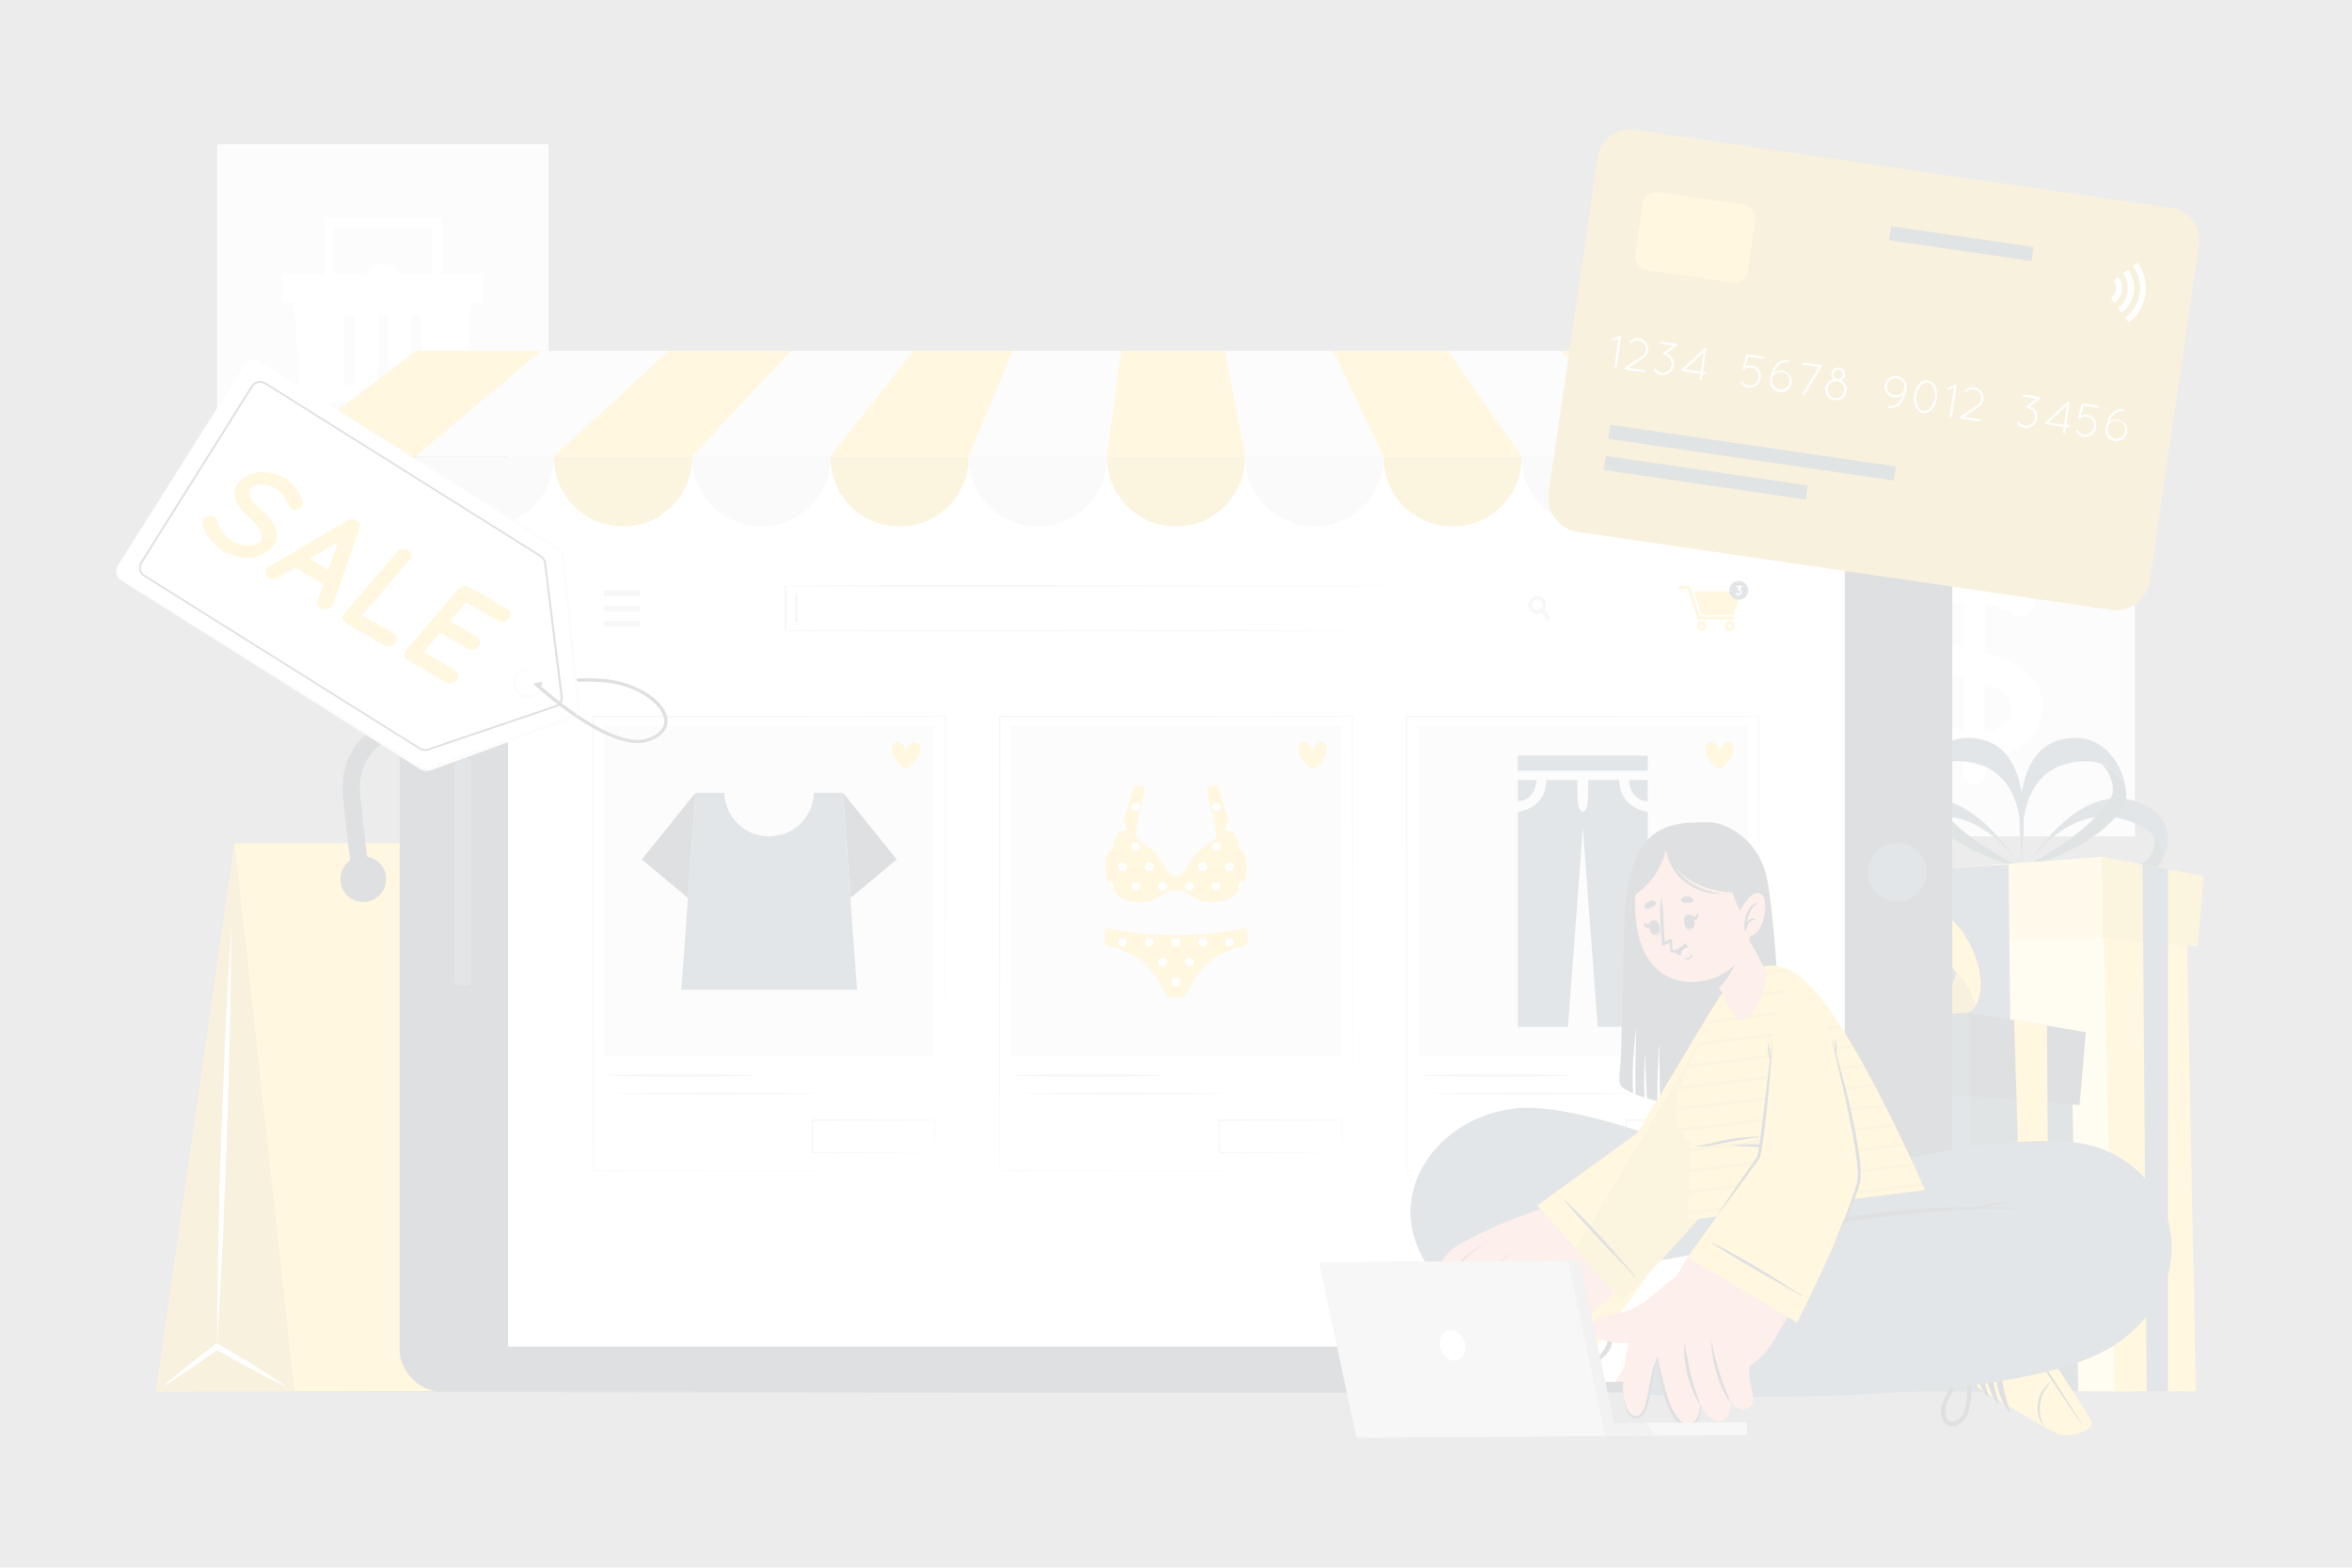 <svg xmlns="http://www.w3.org/2000/svg" viewBox="0 0 750 500" opacity="0.15"><rect x="0" y="0" width="750" height="500" fill="#808080" stroke="none"/><g  id="freepik--background-complete--inject-179"><rect x="575.1" y="161.11" width="105.66" height="105.66" style="fill:#ebebeb"></rect><path d="M629.68,178.07a3.56,3.56,0,0,1,3.59,3.59v1.84a30.36,30.36,0,0,1,13,4.59,4.46,4.46,0,0,1,2.51,4,4.6,4.6,0,0,1-4.68,4.59,4.86,4.86,0,0,1-2.51-.75,30.14,30.14,0,0,0-8.6-3.67v16c12.69,3.18,18.12,8.27,18.12,17.21,0,9.19-7.18,15.29-17.79,16.29v5a3.56,3.56,0,0,1-3.59,3.59,3.63,3.63,0,0,1-3.68-3.59v-5.18a36.08,36.08,0,0,1-17.12-6.51,4.6,4.6,0,0,1-2.26-4,4.54,4.54,0,0,1,4.6-4.6,4.62,4.62,0,0,1,2.76.92,29.58,29.58,0,0,0,12.36,5.6V216.57c-12.2-3.17-17.88-7.76-17.88-17.2,0-8.94,7.1-15.12,17.54-16v-1.75A3.63,3.63,0,0,1,629.68,178.07Zm-3.34,28.48V191.77c-5.35.5-8,3.34-8,7C618.32,202.29,619.91,204.46,626.34,206.55Zm6.6,11.61v15.2c5.34-.58,8.27-3.25,8.27-7.26C641.21,222.42,639.37,220.17,632.94,218.16Z" style="fill:#fff"></path><rect x="69.25" y="45.99" width="105.66" height="105.66" style="fill:#ebebeb"></rect><polygon points="154.02 96.5 90.13 96.5 90.13 87.44 154.02 87.44 154.02 87.44 154.02 96.5" style="fill:#fff"></polygon><path d="M93.69,94.58l.12,1.92,2,31.69h52.53l2-31.69.12-1.92Zm19.44,26.61a1.72,1.72,0,0,1-1.72,1.74h-.27a1.43,1.43,0,0,1-1.43-1.44V101.85a1.43,1.43,0,0,1,1.43-1.42h.55a1.42,1.42,0,0,1,1.44,1.42Zm10.64,0a1.72,1.72,0,0,1-1.72,1.74h-.27a1.43,1.43,0,0,1-1.43-1.44V101.85a1.43,1.43,0,0,1,1.43-1.42h.55a1.42,1.42,0,0,1,1.44,1.42Zm10.65,0a1.73,1.73,0,0,1-1.72,1.74h-.28a1.44,1.44,0,0,1-1.43-1.44V101.85a1.43,1.43,0,0,1,1.43-1.42H133a1.43,1.43,0,0,1,1.45,1.42Z" style="fill:#fff"></path><path d="M128.87,91a6.8,6.8,0,1,1-6.79-6.79A6.8,6.8,0,0,1,128.87,91Z" style="fill:#fff"></path><polygon points="140.7 90.4 137.7 90.4 137.7 72.44 106.45 72.44 106.45 90.4 103.45 90.4 103.45 69.44 140.7 69.44 140.7 90.4" style="fill:#fff"></polygon></g><g id="freepik--Floor--inject-179"><path d="M49.81,443.78c208.34-.62,442-.62,650.38,0-208.34.61-442,.61-650.38,0Z" style="fill:#263238"></path></g><g id="freepik--Bag--inject-179"><polygon points="49.81 443.77 221.48 443.77 196.44 268.91 74.84 268.91 49.81 443.77" style="fill:#FFC727"></polygon><polygon points="74.84 268.91 93.92 443.77 49.81 443.77 74.84 268.91" style="fill:#FFC727"></polygon><polygon points="74.84 268.91 93.92 443.77 49.81 443.77 74.84 268.91" style="opacity:0.2"></polygon><path d="M162.19,281l5.37-1.13c0-.15-3.14-14.84-6.47-29.67-3.59-16-19.35-23.4-32.53-21.28-9.86,1.6-20.79,9.29-19.14,25.73,1.76,17.59,3.1,25.88,3.15,26.23L118,280c0-.08-1.36-8.5-3.1-25.9-1.27-12.63,6.69-18.49,14.56-19.76,10.65-1.73,23.41,4.19,26.3,17.06C159.06,266.16,162.16,280.82,162.19,281Z" style="fill:#263238"></path><path d="M91.6,442.44c-3.54-2.52-7.19-4.82-10.84-7.12s-7.38-4.47-11.13-6.6l-.52-.3-.46.35c-2.91,2.18-5.81,4.36-8.62,6.65s-5.65,4.57-8.37,7c3.12-1.88,6.15-3.88,9.15-5.92s6-4.14,8.9-6.27l-1,.06q5.58,3.27,11.29,6.33C83.84,438.62,87.65,440.63,91.6,442.44Z" style="fill:#fff"></path><path d="M69.18,429.5c.76-11.15,1.31-22.31,1.84-33.47s.89-22.32,1.35-33.48c.31-11.16.7-22.33.93-33.5l.31-16.75c0-5.59.14-11.17.13-16.76-.4,5.58-.68,11.15-1,16.73L71.89,329c-.52,11.15-.89,22.32-1.34,33.48s-.7,22.33-.93,33.49S69.18,418.32,69.18,429.5Z" style="fill:#fff"></path><path d="M157.59,280.4a7.29,7.29,0,1,0,7.29-7.29A7.28,7.28,0,0,0,157.59,280.4Z" style="fill:#263238"></path><path d="M108.55,280.4a7.29,7.29,0,1,0,7.29-7.29A7.28,7.28,0,0,0,108.55,280.4Z" style="fill:#263238"></path></g><g id="freepik--Gifts--inject-179"><path d="M688.91,275.34c1.39-4.68-.73-11-12-14.11-17.11-4.72-29.41,13-30.88,15.22,1.58-2.57,16.49-25.92,33.77-21.24C693.48,258.9,692.71,269.45,688.91,275.34Z" style="fill:#455a64"></path><path d="M688.91,275.34a9.22,9.22,0,0,1-4.5,3.92c-6,1.86-19.66,3-37.34-2.23l-1.17-.35.14-.23.09-.13.14,0c18.58,2.7,31.53.72,36.84-1.2,2.08-.75,3.75-3.29,4-6.26a9.14,9.14,0,0,0-.11-2.08A8.89,8.89,0,0,1,688.91,275.34Z" style="fill:#37474f"></path><path d="M677.79,251c-2.3-5.42-8.53-10.5-19.53-7.18-16.72,5-13.47,29.58-13,32.62-.63-3.44-5.93-35,10.89-40.23C669.45,232.07,676.49,243,677.79,251Z" style="fill:#455a64"></path><path d="M677.79,251c.43,2.7.21,5.08-.66,6.44-3.33,5.25-13.12,14.14-30.65,19l-1.17.31s0-.1,0-.31a1.68,1.68,0,0,0,0-.18l.13,0c16.4-7.89,25-17.2,27.78-22.11,1.07-1.94.53-5.39-1.45-8.45a13.7,13.7,0,0,0-1.6-2A13.21,13.21,0,0,1,677.79,251Z" style="fill:#37474f"></path><path d="M601.56,275.34c-1.39-4.68.72-11,12-14.11,17.11-4.72,29.41,13,30.88,15.22-1.57-2.57-16.48-25.92-33.77-21.24C597,258.9,597.75,269.45,601.56,275.34Z" style="fill:#455a64"></path><path d="M601.56,275.34a9.2,9.2,0,0,0,4.49,3.92c6,1.86,19.67,3,37.34-2.23l1.18-.35-.15-.23-.08-.13-.15,0c-18.58,2.7-31.52.72-36.83-1.2-2.09-.75-3.76-3.29-4-6.26a8.59,8.59,0,0,1,.1-2.08A8.88,8.88,0,0,0,601.56,275.34Z" style="fill:#37474f"></path><path d="M611.54,251c2.3-5.42,8.53-10.5,19.53-7.18,16.72,5,13.47,29.58,13,32.62.63-3.44,5.93-35-10.89-40.23C619.88,232.07,612.84,243,611.54,251Z" style="fill:#455a64"></path><path d="M611.54,251c-.43,2.7-.21,5.08.65,6.44,3.34,5.25,13.13,14.14,30.65,19l1.18.31s0-.1.05-.31a1.68,1.68,0,0,1,0-.18l-.13,0c-16.4-7.89-25-17.2-27.78-22.11-1.08-1.94-.54-5.39,1.45-8.45a14.32,14.32,0,0,1,1.59-2A13.16,13.16,0,0,0,611.54,251Z" style="fill:#37474f"></path><polygon points="681.58 443.77 590.38 443.77 593.72 281.89 672.47 279.08 681.58 443.77" style="fill:#FFC727"></polygon><polygon points="681.58 443.77 590.38 443.77 593.72 281.89 672.47 279.08 681.58 443.77" style="fill:#fff;opacity:0.6"></polygon><polygon points="700.22 443.77 674.31 443.77 670.34 279.08 697.07 284.06 700.22 443.77" style="fill:#FFC727"></polygon><polygon points="589.14 279.32 589.14 301.86 670.34 299.07 670.34 273.28 589.14 279.32" style="fill:#FFC727"></polygon><polygon points="589.14 279.32 589.14 301.86 670.34 299.07 670.34 273.28 589.14 279.32" style="fill:#fff;opacity:0.4"></polygon><polygon points="700.88 301.86 670.34 299.07 670.34 273.28 702.62 279.32 700.88 301.86" style="fill:#FFC727"></polygon><polygon points="700.88 301.86 670.34 299.07 670.34 273.28 702.62 279.32 700.88 301.86" style="opacity:0.1"></polygon><polygon points="619.77 277.04 620.82 443.77 642.35 443.77 640.47 275.69 619.77 277.04" style="fill:#455a64"></polygon><polygon points="683.21 275.69 691.3 277.2 691.3 443.77 684.53 443.77 683.21 275.69" style="fill:#455a64"></polygon><path d="M631.53,315.41a11.7,11.7,0,0,1-1.85,5.75c-.06-.39-.14-.79-.24-1.19s-.21-.82-.35-1.25a23.7,23.7,0,0,0-4.48-7.73l-.66-.77-.18-.19h0c-.11-.12-.23-.23-.32-.35-18.14-23-35.41,14.25-35.78,15.11v0s-1-37.15,18.8-38.18C622,285.81,632.44,303.93,631.53,315.41Z" style="fill:#FFC727"></path><path d="M629.68,321.16a7.35,7.35,0,0,1-1.63,1.71c-9.45,7.24-38.49,2.26-40.3,1.94h-.08c27.3,2.62,34.79-7.31,36.1-14.77l.18.19.66.77a23.88,23.88,0,0,1,4.48,7.73c.14.43.25.84.35,1.25S629.62,320.77,629.68,321.16Z" style="fill:#FFC727"></path><path d="M629.68,321.16a7.35,7.35,0,0,1-1.63,1.71c-9.45,7.24-38.49,2.26-40.3,1.94h-.08c27.3,2.62,34.79-7.31,36.1-14.77l.18.19.66.77a23.88,23.88,0,0,1,4.48,7.73c.14.43.25.84.35,1.25S629.62,320.77,629.68,321.16Z" style="opacity:0.2"></path><path d="M543.11,319.63a11.55,11.55,0,0,0,2.39,5.54q0-.59.12-1.2a11.72,11.72,0,0,1,.23-1.27,23.35,23.35,0,0,1,3.73-8.13l.58-.83.16-.21h0c.1-.13.2-.25.29-.38,15.86-24.61,36.6,10.82,37,11.64v0s-2.55-37.07-22.36-36.21C549.79,289.26,541.11,308.29,543.11,319.63Z" style="fill:#FFC727"></path><path d="M545.5,325.17a7.33,7.33,0,0,0,1.78,1.55c10.1,6.31,38.53-1.42,40.3-1.9l.09,0c-26.93,5.21-35.33-4-37.35-11.27l-.16.21-.58.83a23.81,23.81,0,0,0-3.73,8.13c-.1.43-.17.85-.23,1.27S545.52,324.78,545.5,325.17Z" style="fill:#FFC727"></path><path d="M545.5,325.17a7.33,7.33,0,0,0,1.78,1.55c10.1,6.31,38.53-1.42,40.3-1.9l.09,0c-26.93,5.21-35.33-4-37.35-11.27l-.16.21-.58.83a23.81,23.81,0,0,0-3.73,8.13c-.1.43-.17.85-.23,1.27S545.52,324.78,545.5,325.17Z" style="opacity:0.2"></path><polygon points="629.68 443.77 537.46 443.77 540.11 334.22 630.24 332.88 629.68 443.77" style="fill:#455a64"></polygon><polygon points="662.69 443.77 629.68 443.77 627.78 332.88 660.54 335.62 662.69 443.77" style="fill:#37474f"></polygon><polygon points="536.83 329.07 536.83 352.33 627.78 349.57 627.78 322.95 536.83 329.07" style="fill:#37474f"></polygon><polygon points="663.13 352.44 627.78 349.57 627.78 322.95 665.14 329.19 663.13 352.44" style="fill:#263238"></polygon><polygon points="595.74 443.77 573.65 443.77 571.42 326.69 597.51 324.96 595.74 443.77" style="fill:#FFC727"></polygon><polygon points="645.9 443.77 653.42 443.77 652.75 327.12 642.25 325.37 645.9 443.77" style="fill:#FFC727"></polygon></g><g id="freepik--Device--inject-179"><rect x="127.44" y="112.52" width="495.11" height="331.25" rx="12.89" style="fill:#263238"></rect><rect x="162.1" y="126.5" width="426.11" height="302.91" style="fill:#fff"></rect><rect x="144.98" y="242.11" width="5.15" height="72.09" rx="1.25" style="fill:#455a64"></rect><circle cx="604.94" cy="278.15" r="9.32" transform="translate(194.75 802.62) rotate(-76.66)" style="fill:#455a64"></circle><rect x="162.1" y="126.5" width="426.11" height="302.91" style="fill:#fff"></rect><rect x="162.1" y="126.5" width="426.11" height="10.41" style="fill:#455a64"></rect><path d="M170.31,131.7a2.13,2.13,0,1,1-2.13-2.13A2.13,2.13,0,0,1,170.31,131.7Z" style="fill:#c7c7c7"></path><circle cx="176.89" cy="131.7" r="2.13" style="fill:#fff"></circle><circle cx="185.6" cy="131.7" r="2.13" style="fill:#FFC727"></circle><rect x="448.53" y="228.53" width="112.35" height="144.88" style="fill:#fff"></rect><path d="M560.88,373.41c-.09,0-112.37.09-112.46.11s-.12-144.94-.14-145v-.25h.25c.13,0,112.38.12,112.49.1s-.23,144.92-.14,145Zm0,0-.14-144.88c1,.28-112.46.2-112.21.24l.25-.24-.14,144.88c-.74-.15,112.43,0,112.24,0Z" style="fill:#c7c7c7"></path><rect x="451.94" y="231.47" width="105.54" height="105.54" style="fill:#ebebeb"></rect><polygon points="525.45 240.99 525.45 245.83 504.71 245.82 504.71 245.83 483.97 245.83 483.97 240.99 525.45 240.99" style="fill:#455a64"></polygon><path d="M519.42,248.77h6v6.82C519.52,255.27,519.42,248.77,519.42,248.77Z" style="fill:#455a64"></path><path d="M525.45,258.94V327.5h-16l-4.71-63.42L500,327.5H484V258.94c2.68-.46,9.07-2.38,9.07-10.17H503c0,5.34-.15,10,1.72,10.06h0c1.88,0,1.73-4.72,1.73-10.06h9.94C516.38,256.56,522.77,258.48,525.45,258.94Z" style="fill:#455a64"></path><path d="M484,255.59v-6.82h6S489.89,255.27,484,255.59Z" style="fill:#455a64"></path><path d="M548.3,245.27c-5.31-3.36-5.11-7.44-3.66-8.3,1.81-1.05,3.2.83,3.66,2.64.46-1.81,1.85-3.69,3.63-2.64C553.38,237.83,553.58,241.91,548.3,245.27Z" style="fill:#FFC727"></path><rect x="518.46" y="357.25" width="39.02" height="10.39" style="fill:#fff"></rect><path d="M557.48,367.64c-9.73.08-29.29.19-39,.22h-.21v-.22l0-10.39V357h.25l39.12.15v.1l-.1,10.39Zm0,0-.1-10.39.1.1-39,.15.25-.25,0,10.39-.21-.21,19.45.07,19.57.14Z" style="fill:#c7c7c7"></path><path d="M451.94,343c16.56-.67,33.26-.67,49.83,0-16.57.67-33.26.67-49.83,0Z" style="fill:#c7c7c7"></path><path d="M451.94,348.77c23.08-.32,48.47-.33,71.56,0-23.09.33-48.48.33-71.56,0Z" style="fill:#c7c7c7"></path><rect x="189.12" y="228.53" width="112.35" height="144.88" style="fill:#fff"></rect><path d="M301.47,373.41c-.09,0-112.37.09-112.46.11s-.12-144.94-.14-145v-.25h.25c.12,0,112.37.12,112.49.1s-.24,144.92-.14,145Zm0,0-.14-144.88c1,.28-112.46.2-112.21.24l.25-.24-.14,144.88c-.74-.15,112.43,0,112.24,0Z" style="fill:#c7c7c7"></path><rect x="192.52" y="231.47" width="105.54" height="105.54" style="fill:#ebebeb"></rect><path d="M273.35,315.69H217.24l.16-2.32.13-1.71.15-2,.12-1.73.15-2,.13-1.73.15-2,.12-1.71,3.47-47.62H231a14.26,14.26,0,0,0,28.51,0h9.22l3.46,47.62.13,1.71.15,2,.12,1.73.15,2,.13,1.73.15,2,.12,1.71Z" style="fill:#455a64"></path><polygon points="221.82 252.8 204.64 274.11 219.37 286.4 221.82 252.8" style="fill:#263238"></polygon><polygon points="268.77 252.8 285.95 274.11 271.21 286.4 268.77 252.8" style="fill:#263238"></polygon><path d="M288.89,245.27c-5.32-3.36-5.12-7.44-3.67-8.3,1.82-1.05,3.21.83,3.67,2.64.46-1.81,1.85-3.69,3.63-2.64C294,237.83,294.17,241.91,288.89,245.27Z" style="fill:#FFC727"></path><rect x="259.05" y="357.25" width="39.02" height="10.39" style="fill:#fff"></rect><path d="M298.06,367.64c-9.72.08-29.29.19-39,.22h-.22v-.22l0-10.39V357h.25l39.12.15v.1l-.11,10.39Zm0,0-.1-10.39.1.1-39,.15.25-.25,0,10.39-.21-.21,19.45.07,19.56.14Z" style="fill:#c7c7c7"></path><path d="M192.52,343c16.57-.67,33.26-.67,49.84,0-16.58.67-33.27.67-49.84,0Z" style="fill:#c7c7c7"></path><path d="M192.52,348.77c23.09-.32,48.48-.33,71.56,0-23.08.33-48.47.33-71.56,0Z" style="fill:#c7c7c7"></path><rect x="318.83" y="228.53" width="112.35" height="144.88" style="fill:#fff"></rect><path d="M431.18,373.41c-.1,0-112.38.09-112.46.11s-.12-144.94-.14-145v-.25h.25c.12,0,112.37.12,112.49.1s-.24,144.92-.14,145Zm0,0L431,228.53c1,.28-112.45.2-112.2.24l.24-.24-.14,144.88c-.73-.15,112.44,0,112.25,0Z" style="fill:#c7c7c7"></path><rect x="388.75" y="357.25" width="39.02" height="10.39" style="fill:#fff"></rect><path d="M427.77,367.64c-9.72.08-29.29.19-39,.22h-.21v-.22l0-10.39V357h.25l39.13.15v.1l-.1,10.39Zm0,0-.1-10.39.1.1-39,.15.25-.25,0,10.39-.22-.21,19.46.07,19.56.14Z" style="fill:#c7c7c7"></path><path d="M322.23,343c16.57-.67,33.26-.67,49.83,0-16.57.67-33.26.67-49.83,0Z" style="fill:#c7c7c7"></path><path d="M322.23,348.77c23.08-.32,48.47-.33,71.56,0-23.09.33-48.48.33-71.56,0Z" style="fill:#c7c7c7"></path><rect x="322.23" y="231.47" width="105.54" height="105.54" style="fill:#ebebeb"></rect><path d="M418.59,245.27c-5.31-3.36-5.11-7.44-3.66-8.3,1.82-1.05,3.2.83,3.66,2.64.47-1.81,1.85-3.69,3.63-2.64C423.68,237.83,423.87,241.91,418.59,245.27Z" style="fill:#FFC727"></path><path d="M389.09,287.54c-7.47,1.16-11.24-3.5-11.24-3.5h-5.7s-3.78,4.66-11.24,3.49-10.08-9.59-7.46-15.6,3.74-6.69,4.55-9.11c.92-2.78,2.91-11.44,3.88-12.13s3.23,0,3.16,1.07-3.42,14.41-3,15.13,5,3.43,7,6.07,3.49,6.53,5.95,6.53,3.88-3.88,5.95-6.53,6.65-5.36,7-6.07-3-14-3-15.13,2.2-1.74,3.17-1.06,3,9.34,3.88,12.12c.8,2.42,1.94,3.1,4.55,9.11S396.55,286.38,389.09,287.54Z" style="fill:#FFC727"></path><path d="M397.54,301.4c-.59.1-8.93,2-13.19,6.49s-5.92,9.21-6.4,9.69-2.95.49-2.95.49-2.46,0-2.94-.49-2.14-5.22-6.41-9.69-12.59-6.39-13.19-6.49-.28-5.92.79-5.53c6.08,2.21,20.94,2.43,21.75,2.43s15.67-.22,21.75-2.42C397.82,295.49,398.14,301.31,397.54,301.4Z" style="fill:#FFC727"></path><path d="M359.33,300.51a1.39,1.39,0,1,1-1.39-1.39A1.39,1.39,0,0,1,359.33,300.51Z" style="fill:#FFC727"></path><path d="M367.87,300.51a1.4,1.4,0,1,1-1.4-1.39A1.4,1.4,0,0,1,367.87,300.51Z" style="fill:#FFC727"></path><path d="M372.12,306.83a1.39,1.39,0,1,1-1.39-1.39A1.4,1.4,0,0,1,372.12,306.83Z" style="fill:#FFC727"></path><path d="M376.4,313.2a1.4,1.4,0,1,1-1.39-1.39A1.4,1.4,0,0,1,376.4,313.2Z" style="fill:#FFC727"></path><path d="M376.4,300.51a1.4,1.4,0,1,1-1.39-1.39A1.39,1.39,0,0,1,376.4,300.51Z" style="fill:#FFC727"></path><path d="M380.65,306.83a1.39,1.39,0,1,1-1.39-1.39A1.4,1.4,0,0,1,380.65,306.83Z" style="fill:#FFC727"></path><path d="M384.93,300.51a1.4,1.4,0,1,1-1.39-1.39A1.39,1.39,0,0,1,384.93,300.51Z" style="fill:#FFC727"></path><path d="M393.44,300.51a1.38,1.38,0,1,1-1.37-1.39A1.38,1.38,0,0,1,393.44,300.51Z" style="fill:#FFC727"></path><path d="M359.33,300.51a1.39,1.39,0,1,1-1.39-1.39A1.39,1.39,0,0,1,359.33,300.51Zm7.14-1.39a1.39,1.39,0,1,0,1.4,1.39A1.39,1.39,0,0,0,366.47,299.12Zm8.54,0a1.39,1.39,0,1,0,1.39,1.39A1.4,1.4,0,0,0,375,299.12Zm8.53,0a1.39,1.39,0,1,0,1.39,1.39A1.4,1.4,0,0,0,383.54,299.12Zm8.53,0a1.39,1.39,0,1,0,1.37,1.39A1.39,1.39,0,0,0,392.07,299.12ZM375,311.81a1.4,1.4,0,1,0,1.39,1.39A1.4,1.4,0,0,0,375,311.81Zm-4.28-6.37a1.4,1.4,0,1,0,1.39,1.39A1.39,1.39,0,0,0,370.73,305.44Zm8.53,0a1.4,1.4,0,1,0,1.39,1.39A1.39,1.39,0,0,0,379.26,305.44Z" style="fill:#fff"></path><path d="M359.33,263.75a1.39,1.39,0,0,1-1.39,1.39,1.27,1.27,0,0,1-.85-.31,12.9,12.9,0,0,0,.92-2c.05-.13.08-.27.13-.44A1.39,1.39,0,0,1,359.33,263.75Zm32.67-.94c-.05-.13-.08-.26-.14-.42a1.34,1.34,0,0,0-1.18,1.36,1.39,1.39,0,0,0,1.39,1.39,1.26,1.26,0,0,0,.83-.31A12.86,12.86,0,0,1,392,262.81ZM362.2,256a1.39,1.39,0,1,0,1.39,1.39A1.39,1.39,0,0,0,362.2,256Zm25.6,0a1.39,1.39,0,1,0,1.39,1.39A1.39,1.39,0,0,0,387.8,256ZM357.94,275a1.39,1.39,0,1,0,1.39,1.39A1.39,1.39,0,0,0,357.94,275Zm8.53,0a1.39,1.39,0,1,0,1.39,1.39A1.39,1.39,0,0,0,366.47,275Zm17.06,0a1.39,1.39,0,1,0,1.39,1.39A1.39,1.39,0,0,0,383.53,275Zm8.53,0a1.39,1.39,0,1,0,1.39,1.39A1.39,1.39,0,0,0,392.06,275Zm-37.34-5.87c-.32.65-.68,1.41-1.05,2.27a1.37,1.37,0,0,0,1.05-2.27Zm7.48-.5a1.39,1.39,0,1,0,1.39,1.39A1.39,1.39,0,0,0,362.2,268.67Zm25.6,0a1.39,1.39,0,1,0,1.39,1.39A1.39,1.39,0,0,0,387.8,268.67Zm7.48.5a1.36,1.36,0,0,0,1.05,2.27C396,270.58,395.61,269.82,395.28,269.17Zm-41.61,12.18a1.14,1.14,0,0,0-.33,0,11.08,11.08,0,0,0,1.29,2.34,1.33,1.33,0,0,0,.43-1A1.39,1.39,0,0,0,353.67,281.35Zm8.53,0a1.39,1.39,0,1,0,1.39,1.39A1.39,1.39,0,0,0,362.2,281.36Zm8.53,0a1.39,1.39,0,1,0,1.4,1.39A1.39,1.39,0,0,0,370.73,281.36Zm8.54,0a1.39,1.39,0,1,0,1.39,1.39A1.4,1.4,0,0,0,379.27,281.36Zm8.53,0a1.39,1.39,0,1,0,1.39,1.39A1.39,1.39,0,0,0,387.8,281.36Zm8.53,0a1.4,1.4,0,0,0-1.4,1.39,1.36,1.36,0,0,0,.43,1,9.19,9.19,0,0,0,1.29-2.34A1.07,1.07,0,0,0,396.33,281.35Z" style="fill:#fff"></path><rect x="250.62" y="187.06" width="248.75" height="13.97" style="fill:#fff"></rect><path d="M499.52,201.17h-249V186.91h249Z" style="fill:#fff"></path><path d="M499.52,201.17c-.23-.23-249.52.68-249.27,0V186.91c-.24-.68,249.07.18,249.3,0l0,14.26Zm0,0,0-14.26c.16-.17-250.07.69-248.77,0l0,14.26c-1.58-.65,249.22.22,248.81,0Z" style="fill:#c7c7c7"></path><path d="M494.48,197.18l-1,.78-1.91-2.53-.71-.92a1.66,1.66,0,0,0,.41-.23,1.63,1.63,0,0,0,.53-.69l.74,1Z" style="fill:#c7c7c7"></path><path d="M492.45,191.23a2.84,2.84,0,1,0,.06,3.34A2.81,2.81,0,0,0,492.45,191.23Zm-1.21,3.05a1.66,1.66,0,0,1-.41.23,1.68,1.68,0,1,1,.94-.92A1.63,1.63,0,0,1,491.24,194.28Z" style="fill:#c7c7c7"></path><rect x="253.55" y="189.8" width="0.75" height="8.48" style="fill:#c7c7c7"></rect><rect x="192.52" y="188.26" width="11.47" height="1.74" style="fill:#c7c7c7"></rect><rect x="192.52" y="198.08" width="11.47" height="1.74" style="fill:#c7c7c7"></rect><rect x="192.52" y="193.22" width="11.47" height="1.74" style="fill:#c7c7c7"></rect><path d="M552.6,197.61H541.77a.49.49,0,0,1-.45-.33l-3.09-9.46h-2.52a.47.47,0,1,1,0-.94h2.86a.47.47,0,0,1,.45.32l3.09,9.46H552.6a.47.47,0,0,1,.47.47A.48.48,0,0,1,552.6,197.61Z" style="fill:#FFC727"></path><path d="M551.55,201.21a1.52,1.52,0,1,1,1.52-1.52A1.53,1.53,0,0,1,551.55,201.21Zm0-2.1a.58.58,0,1,0,.57.58A.58.58,0,0,0,551.55,199.11Z" style="fill:#FFC727"></path><path d="M542.61,201.21a1.52,1.52,0,1,1,1.52-1.52A1.53,1.53,0,0,1,542.61,201.21Zm0-2.1a.58.58,0,1,0,.57.58A.58.58,0,0,0,542.61,199.11Z" style="fill:#FFC727"></path><polygon points="555.2 188.57 552.79 196.13 542.57 196.13 540.16 188.57 548.14 188.58 555.2 188.57" style="fill:#FFC727"></polygon><circle cx="554.44" cy="188.3" r="3.04" style="fill:#455a64"></circle><path d="M555.07,188a1.05,1.05,0,0,1,.31.75,1.07,1.07,0,0,1-.31.76,1.07,1.07,0,0,1-1.51,0,.25.25,0,0,1,0-.34.24.24,0,0,1,.35,0,.55.55,0,0,0,.4.16.61.61,0,0,0,.42-.16.63.63,0,0,0,.17-.42.58.58,0,0,0-.58-.57.25.25,0,0,1-.18-.08h0a.24.24,0,0,1,0-.34l.44-.44h-.7a.25.25,0,0,1,0-.49h1.27a.24.24,0,0,1,.24.24.27.27,0,0,1,0,.12.21.21,0,0,1,0,.06l-.54.55A1.25,1.25,0,0,1,555.07,188Z" style="fill:#fff"></path><polygon points="661.58 145.56 88.42 145.56 132.66 111.89 615.55 111.89 661.58 145.56" style="fill:#FFC727"></polygon><polygon points="213.26 111.89 176.6 145.56 132.51 145.56 172.54 111.89 213.26 111.89" style="fill:#ebebeb"></polygon><polygon points="291.29 111.89 264.78 145.56 220.69 145.56 252.2 111.89 291.29 111.89" style="fill:#ebebeb"></polygon><polygon points="357.53 111.89 352.95 145.56 308.87 145.56 322.93 111.89 357.53 111.89" style="fill:#ebebeb"></polygon><polygon points="573.4 145.56 535.35 111.89 576.07 111.89 617.49 145.56 573.4 145.56" style="fill:#ebebeb"></polygon><polygon points="485.22 145.56 461.7 111.89 497.58 111.89 529.31 145.56 485.22 145.56" style="fill:#ebebeb"></polygon><polygon points="397.05 145.56 390.58 111.89 425.2 111.89 441.13 145.56 397.05 145.56" style="fill:#ebebeb"></polygon><path d="M110.46,167.87h0a22,22,0,0,1-22-22v-.27h44.09v.27A22,22,0,0,1,110.46,167.87Z" style="fill:#FFC727"></path><path d="M110.46,167.87h0a22,22,0,0,1-22-22v-.27h44.09v.27A22,22,0,0,1,110.46,167.87Z" style="opacity:0.1"></path><path d="M154.55,167.87h0a22,22,0,0,1-22-22v-.27H176.6v.27A22,22,0,0,1,154.55,167.87Z" style="fill:#dbdbdb"></path><path d="M198.64,167.87h0a22,22,0,0,1-22-22v-.27h44.09v.27A22,22,0,0,1,198.64,167.87Z" style="fill:#FFC727"></path><path d="M198.64,167.87h0a22,22,0,0,1-22-22v-.27h44.09v.27A22,22,0,0,1,198.64,167.87Z" style="opacity:0.1"></path><path d="M242.73,167.87h0a22,22,0,0,1-22-22v-.27h44.09v.27A22,22,0,0,1,242.73,167.87Z" style="fill:#dbdbdb"></path><path d="M286.82,167.87h0a22,22,0,0,1-22-22v-.27h44.09v.27A22,22,0,0,1,286.82,167.87Z" style="fill:#FFC727"></path><path d="M286.82,167.87h0a22,22,0,0,1-22-22v-.27h44.09v.27A22,22,0,0,1,286.82,167.87Z" style="opacity:0.1"></path><path d="M330.91,167.87h0a22,22,0,0,1-22-22v-.27H353v.27A22,22,0,0,1,330.91,167.87Z" style="fill:#dbdbdb"></path><path d="M375,167.87h0a22,22,0,0,1-22-22v-.27H397v.27A22,22,0,0,1,375,167.87Z" style="fill:#FFC727"></path><path d="M375,167.87h0a22,22,0,0,1-22-22v-.27H397v.27A22,22,0,0,1,375,167.87Z" style="opacity:0.1"></path><path d="M419.09,167.87h0a22,22,0,0,1-22-22v-.27h44.09v.27A22,22,0,0,1,419.09,167.87Z" style="fill:#dbdbdb"></path><path d="M463.18,167.87h0a22,22,0,0,1-22.05-22v-.27h44.09v.27A22,22,0,0,1,463.18,167.87Z" style="fill:#FFC727"></path><path d="M463.18,167.87h0a22,22,0,0,1-22.05-22v-.27h44.09v.27A22,22,0,0,1,463.18,167.87Z" style="opacity:0.1"></path><path d="M507.27,167.87h0a22,22,0,0,1-22-22v-.27h44.09v.27A22,22,0,0,1,507.27,167.87Z" style="fill:#dbdbdb"></path><path d="M551.36,167.87h0a22,22,0,0,1-22.05-22v-.27H573.4v.27A22,22,0,0,1,551.36,167.87Z" style="fill:#FFC727"></path><path d="M551.36,167.87h0a22,22,0,0,1-22.05-22v-.27H573.4v.27A22,22,0,0,1,551.36,167.87Z" style="opacity:0.1"></path><path d="M595.45,167.87h0a22,22,0,0,1-22.05-22v-.27h44.09v.27A22,22,0,0,1,595.45,167.87Z" style="fill:#dbdbdb"></path><path d="M639.54,167.87h0a22,22,0,0,1-22-22v-.27h44.09v.27A22,22,0,0,1,639.54,167.87Z" style="fill:#FFC727"></path><path d="M639.54,167.87h0a22,22,0,0,1-22-22v-.27h44.09v.27A22,22,0,0,1,639.54,167.87Z" style="opacity:0.1"></path><path d="M658.67,158.45l.08.15a.27.27,0,0,1-.08-.07l-.13-.08Z" style="fill:#FFC727"></path></g><g id="freepik--Label--inject-179"><path d="M171,217.76a84.4,84.4,0,0,1,22-1.16c9.86,1,18.93,6.67,19.8,12.48.45,3-1.42,5.54-5.28,7.14-12.14,5.07-35.8-16.62-36.8-17.55L170,218Zm21.93-.1a82.22,82.22,0,0,0-20.67,1c4.27,3.76,24.56,20.95,34.89,16.64,3.41-1.42,5-3.5,4.64-6a8.5,8.5,0,0,0-2.35-4.27C206.3,221.52,200.21,218.36,193,217.66Z" style="fill:#263238"></path><path d="M78,116.25a3.4,3.4,0,0,1,4.7-1.07L178,175a3.47,3.47,0,0,1,1.58,2.56l3.35,33.33.06.48.07.87,0,.38,1.27,12.62a3.39,3.39,0,0,1-2.22,3.55l-12,4.38-1.08.39-31.9,11.61a3.42,3.42,0,0,1-3-.31L38.86,185a3.41,3.41,0,0,1-1.08-4.72Z" style="fill:#fff"></path><path d="M50.33,160.57l-6.92,11.08L40,177.19,38.22,180a4.53,4.53,0,0,0-.68,1.4,3.3,3.3,0,0,0,0,1.53,3.24,3.24,0,0,0,.7,1.35,5,5,0,0,0,1.25.94l2.77,1.73,5.54,3.46,11.08,6.92L103.2,225l22.16,13.83,5.54,3.46,2.77,1.73.69.44a3.34,3.34,0,0,0,.63.31,3.08,3.08,0,0,0,1.38.13,3.66,3.66,0,0,0,.68-.19l.77-.28,1.53-.56,3.07-1.13,6.13-2.24,24.58-8.87,6.14-2.22c1-.37,2.09-.74,3-1.11a3,3,0,0,0,1.64-2.2,2.41,2.41,0,0,0,0-.71l-.08-.8-.16-1.63-.32-3.25-.64-6.5-2.53-26-.64-6.5-.32-3.23a3.24,3.24,0,0,0-1.69-2.37l-11.05-7-44.18-27.89-22.09-13.94-11-7-5.53-3.49A15.09,15.09,0,0,0,82.3,115,3.41,3.41,0,0,0,78,116.25Zm30.38-45.92a3.51,3.51,0,0,1,1.6.3c.49.23.93.56,1.4.83l5.54,3.46,11.08,6.92L122.49,140l44.33,27.67,11.08,6.91a3.87,3.87,0,0,1,2,2.78l.34,3.26.67,6.5,2.67,26,.67,6.5.34,3.24.16,1.63.09.82a4.07,4.07,0,0,1,0,.92,3.82,3.82,0,0,1-2.11,2.84c-1.09.45-2.06.77-3.1,1.16l-6.13,2.25-24.52,9-6.15,2.22-3.07,1.11-1.53.55-.77.28a4.31,4.31,0,0,1-.89.23,4,4,0,0,1-1.84-.18,4.58,4.58,0,0,1-.83-.41l-.69-.44-2.76-1.74-5.53-3.49-22.09-14L58.6,197.74l-11.05-7L42,187.28l-2.76-1.75a5.6,5.6,0,0,1-1.34-1,3.84,3.84,0,0,1-.78-1.53,3.8,3.8,0,0,1,0-1.71,4.83,4.83,0,0,1,.74-1.51L39.64,177l3.49-5.52,7-11L78,116.25A3.4,3.4,0,0,1,80.71,114.65Z" style="fill:#ebebeb"></path><path d="M171.86,214.74a4.56,4.56,0,0,0-.9-.79s-.06,0-.09-.07h0a4.51,4.51,0,0,0-4.79,7.65l.08.05a5.12,5.12,0,0,0,.75.36,2.14,2.14,0,0,0,.47.15,4.52,4.52,0,0,0,4.5-7.35Z" style="fill:#fff"></path><path d="M172.34,220.38a4.86,4.86,0,0,1-2.41,2,4.66,4.66,0,0,1-3.23,0h0l-.47-.21-.44-.21h0l0,0a4.84,4.84,0,0,1-2.21-3.15,4.79,4.79,0,0,1,.77-3.69,4.74,4.74,0,0,1,3.07-2,4.89,4.89,0,0,1,3.45.7h0s.06,0,.09.07h0a4.51,4.51,0,0,1,.89.8A4.82,4.82,0,0,1,172.34,220.38ZM171,214h0s-.06,0-.09-.06h0a4.22,4.22,0,0,0-3.37-.45,4.3,4.3,0,0,0-2.57,2,4.36,4.36,0,0,0-.37,3.12,4.26,4.26,0,0,0,1.79,2.5l0,0,.4.2.36.19h0a4.19,4.19,0,0,0,4.91-1.33,4.19,4.19,0,0,0,.9-2.7,4.34,4.34,0,0,0-1-2.71A4.52,4.52,0,0,0,171,214Z" style="fill:#ebebeb"></path><path d="M80.14,123,44.8,179.3A3.39,3.39,0,0,0,46,183.94l87.66,55a3.47,3.47,0,0,0,3,.37l40.59-13.76a3.22,3.22,0,0,0,2.17-3.45l-1.19-9.62-.13-1L174.1,179.6a3.51,3.51,0,0,0-1.62-2.52l-87.66-55A3.39,3.39,0,0,0,80.14,123Zm4.36-.45,87.66,55a2.9,2.9,0,0,1,1.34,2.09l3.93,31.88.14,1.06,1.18,9.59A2.6,2.6,0,0,1,177,225L136.4,238.77a2.9,2.9,0,0,1-2.46-.31l-87.66-55a2.78,2.78,0,0,1-1-3.81l35.34-56.29A2.78,2.78,0,0,1,84.5,122.56Z" style="fill:#263238"></path><path d="M66.39,164.64a2.28,2.28,0,0,1,2.81,1.3A11.23,11.23,0,0,0,74,172.49a10.16,10.16,0,0,0,5.48,1.43A5,5,0,0,0,83,172.53a2.16,2.16,0,0,0,.56-1.22,3.11,3.11,0,0,0-.29-1.61,14,14,0,0,0-3.64-4.48l0,0,0,0a20.06,20.06,0,0,1-3.54-4,7,7,0,0,1-1.24-4.5,6,6,0,0,1,1.42-3.1,9.6,9.6,0,0,1,6.93-3,14.11,14.11,0,0,1,7.68,1.92c3.47,2,4.69,5.05,5.63,7.19a2,2,0,0,1-1.43,2.59,2.25,2.25,0,0,1-2.93-1c-.93-2.14-1.87-4.19-4.07-5.43a9,9,0,0,0-5-1.34,4.38,4.38,0,0,0-3.12,1.25,1.73,1.73,0,0,0-.47,1.07,2.7,2.7,0,0,0,.23,1.38A12.42,12.42,0,0,0,83,162.32l.07,0a20.07,20.07,0,0,1,3.85,4.3,7.58,7.58,0,0,1,1.29,4.74,6,6,0,0,1-1.53,3.28,10.18,10.18,0,0,1-7.31,3.21,15.19,15.19,0,0,1-8.22-2.09,14.75,14.75,0,0,1-6.49-8.68A2.12,2.12,0,0,1,66.39,164.64Z" style="fill:#FFC727"></path><path d="M88.6,184.24a2.9,2.9,0,0,1-2.93.07,2.86,2.86,0,0,1-.64-.52,2.12,2.12,0,0,1,.86-3.08L110.7,166a2.9,2.9,0,0,1,3-.05,1.94,1.94,0,0,1,1,2.35l-8.46,24.33a2.84,2.84,0,0,1-3.23,1.68,3.11,3.11,0,0,1-.8-.32,1.9,1.9,0,0,1-.89-2.31l1.84-5.34-9-5.29Zm16.06-2.45,3.08-8.89-9,5.39Z" style="fill:#FFC727"></path><path d="M109.88,195.65l16.64-19.53a2.88,2.88,0,0,1,3.6-.62,1.91,1.91,0,0,1,.47,3l-15.08,17.71,10,5.88a2,2,0,0,1,.51,3,3,3,0,0,1-3.65.63l-12-7s0,0,0-.06a0,0,0,0,1-.06,0A1.93,1.93,0,0,1,109.88,195.65Z" style="fill:#FFC727"></path><path d="M129.52,207.42l16.65-19.56a2.94,2.94,0,0,1,3.6-.62l0,0,0,0,12,7a1.94,1.94,0,0,1,.51,3,3,3,0,0,1-3.62.66l-10-5.88-5.21,6.09,8.65,5.08a1.9,1.9,0,0,1,.47,3,2.89,2.89,0,0,1-3.6.62l-8.61-5.06L135.17,208l10,5.88a2,2,0,0,1,.49,3.07,3,3,0,0,1-3.6.63l-12-7.06,0,0A2,2,0,0,1,129.52,207.42Z" style="fill:#FFC727"></path><path d="M170,218l.75.7c.12.12.6.56,1.38,1.24a5.68,5.68,0,0,0,.29.26,122.08,122.08,0,0,0,10.14,7.9l.39.27.36.26a3.48,3.48,0,0,0,.78-.8l-.35-.24-.37-.26a125.83,125.83,0,0,1-10.54-8.18.28.28,0,0,0-.1-.09s-.08-.07-.11-.11l-.36-.31.48-.09a3.78,3.78,0,0,0,.12-1.07v0c-1.16.19-1.83.32-1.85.33Z" style="fill:#263238"></path></g><g id="freepik--credit-card--inject-179"><path d="M701.2,78,685.54,185.2a11,11,0,0,1-12.43,9.27l-170-24.83a11,11,0,0,1-9.26-12.44L509.5,50a10.2,10.2,0,0,1,11.57-8.62l171.51,25A10.22,10.22,0,0,1,701.2,78Z" style="fill:#FFC727"></path><path d="M701.2,78,685.54,185.2a11,11,0,0,1-12.43,9.27l-170-24.83a11,11,0,0,1-9.26-12.44L509.5,50a10.2,10.2,0,0,1,11.57-8.62l171.51,25A10.22,10.22,0,0,1,701.2,78Z" style="opacity:0.2"></path><rect x="522.39" y="63.17" width="36.36" height="25.13" rx="4.2" transform="translate(16.63 -77.35) rotate(8.31)" style="fill:#FFC727"></rect><path d="M516.13,108l-1.6.65a.4.4,0,0,1-.19,0,.39.39,0,0,1-.29-.22.35.35,0,0,1,.21-.47l2.19-.93a.37.37,0,0,1,.47.2.45.45,0,0,1,0,.28l-1.4,9.59a.36.36,0,0,1-.41.3.36.36,0,0,1-.31-.41Z" style="fill:#f8f8f8"></path><path d="M518.13,117.24l5.52-3.69a2.7,2.7,0,0,0-1.11-4.93,2.82,2.82,0,0,0-1.92.42l-.57.39a.36.36,0,1,1-.42-.59l.58-.41a3.56,3.56,0,0,1,2.44-.54,3.47,3.47,0,0,1,2.9,3.9,3.45,3.45,0,0,1-1.49,2.37l-4.72,3.16,4.93.72a.38.38,0,0,1,.31.43.37.37,0,0,1-.41.3l-5.82-.85h-.06a.35.35,0,0,1-.25-.15A.39.39,0,0,1,518.13,117.24Z" style="fill:#f8f8f8"></path><path d="M534.58,110.31l-3.1,2.37a3.54,3.54,0,0,1,2.31,3.88,3.52,3.52,0,0,1-1.41,2.35,3.64,3.64,0,0,1-2.66.68,3.55,3.55,0,0,1-2.34-1.41.37.37,0,0,1,.08-.52.36.36,0,0,1,.52.07,2.84,2.84,0,0,0,3.95.58,2.77,2.77,0,0,0,1.11-1.86,2.71,2.71,0,0,0-.53-2.09,2.76,2.76,0,0,0-1.85-1.11.38.38,0,0,1-.27-.19h0a.38.38,0,0,1,.08-.54l3-2.29-4-.59a.37.37,0,0,1-.32-.42.38.38,0,0,1,.43-.32l4.87.71a.38.38,0,0,1,.32.43.29.29,0,0,1-.07.16A.31.31,0,0,1,534.58,110.31Z" style="fill:#f8f8f8"></path><path d="M542.23,119.22l-5.65-.83h-.05a.31.31,0,0,1-.21-.11.34.34,0,0,1,0-.51l7.14-6.64h0a.36.36,0,0,1,.52,0,.46.46,0,0,1,.09.2s0,0,0,.06v0l-1.05,7.16.7.1a.37.37,0,0,1,.32.42.36.36,0,0,1-.42.3l-.7-.1-.26,1.79a.38.38,0,0,1-.43.3.37.37,0,0,1-.3-.41Zm.1-.72.9-6.11-5.83,5.39Z" style="fill:#f8f8f8"></path><path d="M555.15,122.25a.36.36,0,0,1,.07-.52.38.38,0,0,1,.54.08,2.86,2.86,0,0,0,1.85,1.09,2.83,2.83,0,0,0,2.09-.53,2.85,2.85,0,0,0,.59-4,2.84,2.84,0,0,0-4-.57.36.36,0,0,1-.52-.07.28.28,0,0,1-.07-.13v0a.09.09,0,0,1,0,0,.26.26,0,0,1,0-.12.31.31,0,0,0,0-.07l1.12-4.13a.35.35,0,0,1,.19-.25.32.32,0,0,1,.25-.05l4.87.71a.38.38,0,0,1,.31.43.35.35,0,0,1-.42.31l-4.55-.66-.83,3a3.53,3.53,0,0,1,1.85-.22,3.48,3.48,0,0,1,2.34,1.39,3.61,3.61,0,0,1-.73,5,3.69,3.69,0,0,1-2.66.66A3.51,3.51,0,0,1,555.15,122.25Z" style="fill:#f8f8f8"></path><path d="M566.13,116.57a4.28,4.28,0,0,1,4-1.73.36.36,0,0,1,.32.4.38.38,0,0,1-.41.33A3.6,3.6,0,0,0,566.7,117a6.94,6.94,0,0,0-1.05,2,3.47,3.47,0,1,1-1.21,2.26,4.14,4.14,0,0,1,.07-.69A8.65,8.65,0,0,1,566.13,116.57Zm-1,4.74a.45.45,0,0,0,0,.2.29.29,0,0,1,0,.1,2.76,2.76,0,1,0,0-.36Z" style="fill:#f8f8f8"></path><path d="M574.73,125.64l5.2-8.59-5-.74a.35.35,0,0,1-.3-.4.37.37,0,0,1,.41-.31l5.52.81a.35.35,0,0,1,.22,0,.45.45,0,0,1,.16.25.29.29,0,0,1,0,.13.26.26,0,0,1-.09.18l-5.44,9a.38.38,0,0,1-.36.17.24.24,0,0,1-.14,0A.4.4,0,0,1,574.73,125.64Z" style="fill:#f8f8f8"></path><path d="M586.49,117.22a2.2,2.2,0,0,1,1.86,2.48,2.22,2.22,0,0,1-1.15,1.63,3.42,3.42,0,1,1-5.13,2.45,3.46,3.46,0,0,1,2.55-2.83,2.26,2.26,0,0,1-.61-1.89A2.18,2.18,0,0,1,586.49,117.22Zm-1.42,9.72a2.7,2.7,0,1,0-2.28-3.06A2.69,2.69,0,0,0,585.07,126.94Zm.89-6.08a1.51,1.51,0,0,0,1.68-1.27,1.48,1.48,0,0,0-1.25-1.66,1.45,1.45,0,0,0-1.66,1.24A1.5,1.5,0,0,0,586,120.86Z" style="fill:#f8f8f8"></path><path d="M605,119.93a3.47,3.47,0,0,1,3,3.54s0,0,0,.08c0,.29-.06.59-.1.9a8.8,8.8,0,0,1-1.61,4,4.36,4.36,0,0,1-4,1.74h0a.36.36,0,0,1-.32-.4.39.39,0,0,1,.41-.34,3.56,3.56,0,0,0,3.32-1.45,6.48,6.48,0,0,0,1-2,3.4,3.4,0,0,1-2.76.77,3.47,3.47,0,1,1,1-6.87Zm2.23,3.83a2.75,2.75,0,1,0-3.12,2.31A2.73,2.73,0,0,0,607.27,123.76Z" style="fill:#f8f8f8"></path><path d="M610.39,126a6.73,6.73,0,0,1,1.53-3.51,3,3,0,0,1,5.22.77,6.85,6.85,0,0,1,.48,3.8,6.69,6.69,0,0,1-1.55,3.49,3,3,0,0,1-5.21-.76A6.54,6.54,0,0,1,610.39,126Zm.73.11a5.93,5.93,0,0,0,.41,3.36,2.24,2.24,0,0,0,4,.59,6.38,6.38,0,0,0,1-6.48,2.25,2.25,0,0,0-4-.58A6,6,0,0,0,611.12,126.15Z" style="fill:#f8f8f8"></path><path d="M623.05,123.64l-1.6.65a.4.4,0,0,1-.19,0,.36.36,0,0,1-.28-.22.34.34,0,0,1,.2-.47l2.19-.93a.39.39,0,0,1,.48.2.45.45,0,0,1,0,.28l-1.4,9.59a.36.36,0,0,1-.41.3.37.37,0,0,1-.31-.41Z" style="fill:#f8f8f8"></path><path d="M625.05,132.86l5.52-3.69a2.68,2.68,0,0,0,.75-3.76,2.69,2.69,0,0,0-1.85-1.17,2.79,2.79,0,0,0-1.92.42l-.58.39a.34.34,0,0,1-.5-.09.34.34,0,0,1,.08-.5l.58-.41a3.56,3.56,0,0,1,2.44-.54,3.37,3.37,0,0,1,2.34,1.49,3.31,3.31,0,0,1,.56,2.41,3.47,3.47,0,0,1-1.48,2.37l-4.73,3.16,4.94.72a.38.38,0,0,1,.3.43.38.38,0,0,1-.41.31l-5.82-.85h-.06a.35.35,0,0,1-.25-.15A.39.39,0,0,1,625.05,132.86Z" style="fill:#f8f8f8"></path><path d="M650.45,127.23l-3.11,2.38a3.58,3.58,0,0,1-1.75,6.9,3.49,3.49,0,0,1-2.34-1.4.38.38,0,1,1,.6-.45,2.78,2.78,0,0,0,1.85,1.09,2.79,2.79,0,0,0,3.21-2.38,2.83,2.83,0,0,0-2.38-3.19.4.4,0,0,1-.28-.19h0a.37.37,0,0,1,.07-.53l3-2.29-4-.59a.37.37,0,1,1,.11-.74l4.88.71a.38.38,0,0,1,.32.43.35.35,0,0,1-.07.15A.25.25,0,0,1,650.45,127.23Z" style="fill:#f8f8f8"></path><path d="M658.09,136.15l-5.65-.83h0a.3.3,0,0,1-.22-.1.37.37,0,0,1,0-.52l7.14-6.63h0a.34.34,0,0,1,.51,0,.48.48,0,0,1,.09.19s0,0,0,.07v0l-1,7.16.7.1a.37.37,0,0,1,.32.41.38.38,0,0,1-.43.31l-.7-.11-.26,1.79a.37.37,0,0,1-.42.31.37.37,0,0,1-.31-.41Zm.11-.72.89-6.11-5.83,5.39Z" style="fill:#f8f8f8"></path><path d="M662.07,137.87a.36.36,0,0,1,.07-.52.38.38,0,0,1,.54.08,2.88,2.88,0,0,0,1.85,1.09,2.83,2.83,0,0,0,3.2-2.38,2.82,2.82,0,0,0-4.47-2.67.36.36,0,0,1-.52-.07.31.31,0,0,1-.08-.13v0s0,0,0-.05a.24.24,0,0,1,0-.12s0,0,0-.07l1.12-4.13a.31.31,0,0,1,.19-.25.3.3,0,0,1,.25,0l4.86.71a.38.38,0,0,1,.32.43.37.37,0,0,1-.43.31l-4.55-.66-.82,3a3.49,3.49,0,0,1,1.84-.22,3.54,3.54,0,0,1,3,4.05,3.52,3.52,0,0,1-1.39,2.35,3.69,3.69,0,0,1-2.66.67A3.57,3.57,0,0,1,662.07,137.87Z" style="fill:#f8f8f8"></path><path d="M673.05,132.19a4.29,4.29,0,0,1,4-1.73.38.38,0,0,1,.33.4.39.39,0,0,1-.42.33,3.6,3.6,0,0,0-3.32,1.45,7.2,7.2,0,0,0-1,2,3.47,3.47,0,1,1-1.21,2.26,4.14,4.14,0,0,1,.07-.69A8.75,8.75,0,0,1,673.05,132.19Zm-.95,4.74a.67.67,0,0,0,0,.2.29.29,0,0,1,0,.1,2.83,2.83,0,1,0,0-.36Z" style="fill:#f8f8f8"></path><rect x="512.66" y="142.12" width="92" height="4.52" transform="translate(26.74 -79.24) rotate(8.31)" style="fill:#37474f"></rect><rect x="511.35" y="150.12" width="65.13" height="4.52" transform="translate(27.74 -77.03) rotate(8.31)" style="fill:#37474f"></rect><rect x="602.49" y="75.46" width="45.88" height="4.52" transform="translate(17.8 -89.59) rotate(8.31)" style="fill:#37474f"></rect><g id="freepik--u5Zjqx--inject-179"><path d="M678.8,102.85l-.72-1-.41-.55a11.76,11.76,0,0,0,2.44-16.46c.18-.13.37-.25.55-.39l1-.71,0,0h0a.43.43,0,0,1,0,.07c.27.4.54.8.8,1.22a13.05,13.05,0,0,1,1.21,2.73,12.48,12.48,0,0,1,.62,3.47c0,.56,0,1.13,0,1.69,0,.19-.18,1.41-.19,1.45-.09.37-.16.74-.26,1.11a12.81,12.81,0,0,1-1.17,2.93,13.48,13.48,0,0,1-1.27,1.91,13.08,13.08,0,0,1-1.66,1.75c-.31.27-.63.53-.94.78Z" style="fill:#fff"></path><path d="M677,87.17,678.57,86a9.6,9.6,0,0,1,1.94,5.9,9.71,9.71,0,0,1-4,7.84l-1.15-1.55a7.89,7.89,0,0,0,1.63-11Z" style="fill:#fff"></path><path d="M674.25,96.66l-1.15-1.54a4,4,0,0,0,.84-5.65l1.54-1.15A5.93,5.93,0,0,1,674.25,96.66Z" style="fill:#fff"></path></g></g><g id="freepik--Character--inject-179"><path d="M516.42,344.46a3.15,3.15,0,0,0,1.64,2.84,24.63,24.63,0,0,0,2.7,1.41,91.12,91.12,0,0,1,0-9.64c.12-3.7.5-7.32,1-11,0-.06.1,0,.09,0-.19,3.7-.25,7.43-.34,11.14-.09,3.25.09,6.53,0,9.78,1,.4,1.94.74,2.92,1.06,0-1.14-.09-2.27-.12-3.41-.09-3.41.12-6.78.21-10.19a.06.06,0,1,1,.12,0c0,3.32.2,6.68.33,10q.07,1.92.18,3.84c.67.19,1.35.38,2,.55l1.33.32c0-2.24.06-4.5.08-6.69,0-3.55.3-7.09.4-10.63a.09.09,0,1,1,.18,0c-.07,3.53.09,7.08.1,10.62,0,2.27.11,4.59.1,6.9a53.35,53.35,0,0,0,18.09.37,79.24,79.24,0,0,0,10.3-2.17c.82-.23,2.91-.87,5-1.53,0-1.07,0-2.14,0-3.18,0-2.36,0-4.74-.07-7.1,0-.06.08-.07.09,0,.19,2.37.53,4.71.64,7.08,0,.95.12,1.94.16,2.94.74-.24,1.44-.48,2.06-.7-.36-4.46-.2-9-.31-13.44,0-.11.14-.11.15,0,.31,4.35.88,8.77,1,13.16a7.14,7.14,0,0,0,1.36-.58c1-.84-.2-18.45-.38-22.56-.34-7.67-2.19-38.85-4.69-46.14a22.61,22.61,0,0,0-13.41-14.39c-3.09-1.22-6.64-.8-9.89-.72-15.8.38-20.57,11.66-21.47,31.28-.35,7.58-.8,37.12-1.17,44.71C516.6,340.4,516.39,342.45,516.42,344.46Z" style="fill:#263238"></path><path d="M666.58,453.49c-.69-2.62-42.26-65.57-45.29-66.93-.35-.17-21.59,13-21.59,13-.91,1.06-39-9.58-39-9.58l-3.37,46.55,70.42,3s9.14,6.2,17.53,11.31c0,0,0,0,0,0,5.17,3.16,9.75,5.84,11.08,6.28C659.86,458.25,667.28,456.1,666.58,453.49Z" style="fill:#eb9481"></path><path d="M656.4,457.12c-1.34-.43-5.91-3.11-11.07-6.28,0,0,0,0,0,0-8.39-5.11-17.53-11.31-17.53-11.31l-15.67-.67-22-41.11c5.31,1.3,9.29,2.12,9.58,1.78,0,0,21.23-13.15,21.58-13,3,1.36,44.6,64.31,45.29,66.93S659.86,458.25,656.4,457.12Z" style="fill:#fff"></path><path d="M667,453.6c-.73-2.69-42.51-65.62-45.62-67-1.18-.54-11.51,5-21.67,13l27,40.54s26.27,16.15,29.84,17.31S667.71,456.28,667,453.6Z" style="fill:#FFC727"></path><path d="M663.87,454.37c-7.26-10.38-35.58-52.92-42-63.73,0-.09,0-.13.07,0,7.42,10.12,35.39,52.89,42.07,63.65C664.18,454.48,664,454.59,663.87,454.37Z" style="fill:#263238"></path><path d="M651.58,454.84a10.15,10.15,0,0,1-1.61-8,9.83,9.83,0,0,1,4.06-6.09c.07,0,.14.07.09.12a11.77,11.77,0,0,0-2.41,13.91A.08.08,0,1,1,651.58,454.84Z" style="fill:#263238"></path><path d="M630,442.68c-2.87-4.18-4.63-10.07-2.91-15,.06-.19.33-.1.35.07a70.46,70.46,0,0,0,3.12,14.64A.31.31,0,0,1,630,442.68Z" style="fill:#263238"></path><path d="M633.38,445.1c-2.86-4.18-4.62-10.07-2.91-15,.07-.19.34-.09.36.08A69.46,69.46,0,0,0,634,444.83.32.32,0,0,1,633.38,445.1Z" style="fill:#263238"></path><path d="M636.82,447.51c-2.87-4.18-4.63-10.06-2.91-15,.06-.19.33-.09.35.07a70.46,70.46,0,0,0,3.12,14.64A.31.31,0,0,1,636.82,447.51Z" style="fill:#263238"></path><path d="M640.25,449.93c-2.86-4.18-4.62-10.07-2.91-15,.07-.19.34-.1.36.07a69.33,69.33,0,0,0,3.12,14.64A.32.32,0,0,1,640.25,449.93Z" style="fill:#263238"></path><path d="M613.66,400c-3.13-4.75,4.24-9.62,7.38-4.87S616.8,404.73,613.66,400Z" style="fill:#263238"></path><path d="M627.67,450.28c1.43-4.23,1-8.93,1.06-13.32a.62.62,0,0,0-.84-.53c0-.07-.13-.12-.21-.05a26.5,26.5,0,0,0-8.25,11c-1,2.54-.91,6.39,2.28,7.35C624.73,455.64,626.84,452.75,627.67,450.28Zm-3.36,2.52c-4.88,2.63-4.1-3.86-3.31-5.7a28.26,28.26,0,0,1,1.82-3.44,79.14,79.14,0,0,1,4.68-6.53c-.18,2.15-.16,4.3-.26,6.46C627.13,446.16,627,451.35,624.31,452.8Z" style="fill:#263238"></path><path d="M615,423.17c-2.54,2.16-1,5.71.86,7.64a26.58,26.58,0,0,0,12,6.77c.11,0,.16-.05.17-.13a.62.62,0,0,0,.56-.83c-1.84-4-3.31-8.47-6.31-11.77C620.52,422.92,617.43,421.13,615,423.17Zm9.54,8c.95,1.94,1.8,3.91,2.83,5.81a77.5,77.5,0,0,1-6.91-4.1,29.63,29.63,0,0,1-3-2.41c-1.46-1.38-4.78-7,.74-6.55C621.22,424.14,623.44,428.84,624.57,431.15Z" style="fill:#263238"></path><path d="M572.45,380.06S513.23,353,486.82,353.32c-31.42.4-55.81,37.71-17.27,64.57C503.62,441.64,611,439.82,611,439.82l-25.12-45s-29.65-11.48-68.49-12.66l54.19,11Z" style="fill:#455a64"></path><path d="M571.37,389c-4.65-1.18-9.38-2-14.09-2.82s-9.52-1.6-14.3-2.31A285.39,285.39,0,0,0,514.24,381c-.91,0-1.81-.07-2.71-.09-.19-.08-.39-.13-.58-.19-.46-.14-.91-.28-1.37-.4-.85-.22-1.72-.41-2.58-.6-1.8-.39-3.62-.7-5.4-1.16-.11,0-.16.14-.06.17,1.8.52,3.55,1.16,5.35,1.68l1.55.43c-3.54,0-7.07,0-10.61.1-.11,0-.12.17,0,.17,4.8,0,9.63.31,14.41.69s9.51.8,14.25,1.38c9.57,1.17,19.12,2.65,28.64,4.26,5.33.91,10.68,1.92,16.06,2.5C571.7,390,571.89,389.17,571.37,389Z" style="fill:#263238"></path><path d="M600,437.79c-1.54-2.86-2.82-5.89-4.21-8.83s-2.79-5.9-4.19-8.84c-2.8-5.87-12.92-25.68-13.95-27.08-.07-.09-.22,0-.19.1.44,1.51,6.71,14.59,8.16,17.51,2.89,5.84,6,11.58,9,17.36.87,1.65,1.76,3.28,2.64,4.92s1.81,3.26,2.61,4.94C599.94,438,600.1,437.89,600,437.79Z" style="fill:#263238"></path><path d="M460.27,453.51c.77-2.6,44.42-64.13,47.49-65.38.36-.17,21.14,13.68,21.14,13.68.88,1.1,39.29-8.26,39.29-8.26L570,440.18l-70.48.67s-9.34,5.89-17.9,10.71h0c-5.27,3-9.94,5.51-11.28,5.9C466.82,458.49,459.48,456.09,460.27,453.51Z" style="fill:#eb9481"></path><path d="M470.32,457.47c1.35-.39,6-2.91,11.27-5.9h0c8.55-4.83,17.9-10.72,17.9-10.72l15.68-.15,23.33-40.35c-5.36,1.12-9.36,1.81-9.64,1.46,0,0-20.78-13.85-21.13-13.68-3.08,1.25-46.73,62.78-47.5,65.37S466.82,458.49,470.32,457.47Z" style="fill:#fff"></path><path d="M459.85,453.6c.82-2.66,44.68-64.16,47.83-65.45,1.2-.5,11.34,5.34,21.22,13.66l-28.32,39.62s-26.79,15.27-30.4,16.31S459,456.26,459.85,453.6Z" style="fill:#FFC727"></path><path d="M462.94,454.47c7.61-10.13,37.33-51.7,44.08-62.29.05-.09,0-.13-.07-.05-7.76,9.88-37.14,51.69-44.18,62.22C462.62,454.57,462.78,454.68,462.94,454.47Z" style="fill:#263238"></path><path d="M475.21,455.36a10.17,10.17,0,0,0,1.88-8,9.82,9.82,0,0,0-3.86-6.23c-.06-.05-.14.07-.09.12a11.75,11.75,0,0,1,1.94,14A.08.08,0,0,0,475.21,455.36Z" style="fill:#263238"></path><path d="M497.24,443.93c3-4.09,4.95-9.91,3.41-14.88-.06-.19-.34-.11-.36.06a70.21,70.21,0,0,1-3.61,14.53A.32.32,0,0,0,497.24,443.93Z" style="fill:#263238"></path><path d="M493.72,446.23c3-4.09,5-9.91,3.41-14.88-.06-.19-.33-.11-.35.06a70.24,70.24,0,0,1-3.62,14.53A.32.32,0,0,0,493.72,446.23Z" style="fill:#263238"></path><path d="M490.21,448.53c3-4.09,5-9.91,3.41-14.88-.06-.2-.33-.11-.36.06a69.58,69.58,0,0,1-3.61,14.53A.32.32,0,0,0,490.21,448.53Z" style="fill:#263238"></path><path d="M486.7,450.83c3-4.09,4.95-9.91,3.41-14.88-.06-.2-.34-.11-.36.06a70.21,70.21,0,0,1-3.61,14.53A.32.32,0,0,0,486.7,450.83Z" style="fill:#263238"></path><path d="M514.94,401.79c3.28-4.64-3.92-9.76-7.21-5.11S511.64,406.44,514.94,401.79Z" style="fill:#263238"></path><path d="M505.07,456.24c3.22-.85,3.4-4.69,2.52-7.26a26.55,26.55,0,0,0-7.87-11.28.13.13,0,0,0-.21.05.62.62,0,0,0-.87.5c-.06,4.39-.67,9.07.61,13.35C500,454.09,502,457.05,505.07,456.24Zm-5.16-11.32c0-2.16.06-4.3,0-6.46a79.33,79.33,0,0,1,4.46,6.69,28.12,28.12,0,0,1,1.7,3.49c.73,1.87,1.29,8.38-3.49,5.59C499.9,452.69,499.93,447.49,499.91,444.92Z" style="fill:#263238"></path><path d="M505.5,426.36c-3.12,3.2-4.74,7.63-6.71,11.55a.63.63,0,0,0,.54.85.13.13,0,0,0,.16.14,26.51,26.51,0,0,0,12.19-6.37c2-1.87,3.58-5.36,1.12-7.6S507.32,424.49,505.5,426.36Zm4.12-.82c5.53-.26,2,5.25.53,6.57a29.36,29.36,0,0,1-3.13,2.31c-2.25,1.49-4.67,2.63-7,3.88,1.08-1.87,2-3.81,3-5.72C504.21,430.31,506.57,425.69,509.62,425.54Z" style="fill:#263238"></path><path d="M569.88,379.18s59.57-18.4,91.45-14.83c31.22,3.5,44.31,42.53,14,63.95-33.05,23.39-158.19,16.19-158.19,16.19l26.37-48s42.52-10.33,81.37-10.22l-54.53,9.15Z" style="fill:#455a64"></path><path d="M541.78,399.57a.85.85,0,0,0,.05-.24c0-.06,0-.13,0-.2s.07-.3.11-.46c.08-.32.18-.62.29-.93s.24-.61.37-.91a7.2,7.2,0,0,1,.49-.85s0,0,.08-.05l0,0,.07,0,.07,0c4.68-1,36.52-6.58,41.26-7.27s9.57-1.29,14.37-1.84a286.15,286.15,0,0,1,28.82-1.93c.91,0,1.81,0,2.71,0a5.69,5.69,0,0,1,.59-.16c.46-.13.91-.26,1.38-.36.86-.19,1.73-.35,2.6-.51,1.81-.33,3.63-.58,5.44-1a.09.09,0,0,1,0,.17c-1.81.46-3.58,1-5.39,1.5l-1.57.38c3.54.08,7.07.24,10.6.45.11,0,.12.18,0,.18-4.8-.14-9.64,0-14.43.21s-9.53.47-14.28.89c-9.61.85-19.21,2-28.77,3.31-5.36.73-37.82,6.49-43.22,6.89h-.07a2.79,2.79,0,0,1-.14.37c-.13.3-.27.59-.43.89s-.29.55-.45.82l-.26.4-.13.2a2.39,2.39,0,0,0-.13.21C541.91,399.76,541.72,399.69,541.78,399.57Z" style="fill:#263238"></path><path d="M527.12,441.31c1.63-2.81,3-5.79,4.5-8.68s3-5.8,4.49-8.7c3-5.77,13.76-25.23,14.84-26.6.07-.08.22,0,.19.11-.49,1.49-7.19,14.36-8.74,17.23-3.09,5.74-6.35,11.37-9.56,17.05-.92,1.62-1.87,3.22-2.8,4.83s-1.92,3.2-2.77,4.85C527.22,441.5,527.06,441.41,527.12,441.31Z" style="fill:#263238"></path><path d="M547.66,320.53C539,335,525.4,361.29,522,363.55c-12.42,8.18-32.53,24.28-36.26,28.28-4.81,5.14,20.67,28,24.22,24.73,2.54-2.35,30.65-24.44,38.38-38.29,5-9,8.83-36.63,10.49-53.2C560.28,310.36,553.47,310.83,547.66,320.53Z" style="fill:#eb9481"></path><path d="M513.94,413c-.45.44-6.85,6.68-11.12,9.53-3.19,2.13-12.53,8-15.23,4.74-1.84-2.23,3.25-6.34,6.78-9.33,1.86-1.57,3.79-4.65,2.72-5.83-1.86-2.06-6.62,2.11-9.58,5.37-5.72,6.3-12.75,16.6-18.16,14.4-2.05-.83-.94-3.88,1-7.15-3.58,4.21-7.61,8-9.92,7.18-1.33-.47-1.73-1.57-1.54-3a3.27,3.27,0,0,1-3.62.56c-1.93-1.06-1.93-3.53-1.07-6.33a1.83,1.83,0,0,1-1.6-.45c-4.56-3.71,6.57-22,11.49-25,14.48-8.69,31.2-13.22,31.2-13.22C503.05,387.41,514,413,513.94,413Z" style="fill:#eb9481"></path><path d="M486.35,405.87a27.65,27.65,0,0,0-9.17,7.33c-3.14,3.87-4.8,7.78-7.16,11.92-.06.11.11.21.17.1,1.12-2,5.95-9.57,7.25-11.37a26.56,26.56,0,0,1,8.94-7.92A0,0,0,0,0,486.35,405.87Z" style="fill:#263238"></path><path d="M481.32,400.15a66.48,66.48,0,0,0-10.81,8.06c-3.51,3.45-5.68,8-7.84,12.32q-1.94,3.93-3.71,7.94c0,.11.11.22.17.1q3.25-6.72,6.91-13.26a35.38,35.38,0,0,1,8.87-10.49c2.07-1.64,4.26-3.13,6.45-4.6C481.4,400.19,481.37,400.12,481.32,400.15Z" style="fill:#263238"></path><path d="M475.09,395.73c-3.74,2.09-7,3.9-9.87,7.16-3.79,4.32-6.8,10.53-7.85,12.73-1.16,2.43-2.24,4.89-3.28,7.37,0,.1.14.18.18.08a138.15,138.15,0,0,1,8.37-15.94,27.33,27.33,0,0,1,5.42-6.6,49.47,49.47,0,0,1,7-4.77S475.1,395.72,475.09,395.73Z" style="fill:#263238"></path><path d="M490.22,384.45l26.84,30.68s25-25.36,32.46-36.38c3.13-4.6,9.44-39.71,10.35-51.25,1.1-14.08-4.43-20.64-12.26-8.42-6.77,10.58-24.78,41.77-25.86,42.54Z" style="fill:#FFC727"></path><path d="M499,382.82c10.79,10.06,20.62,22.29,22.48,24.29.09.1-.07.23-.16.13-1.72-2.07-14.46-14.81-22.49-24.28C498.73,382.85,498.89,382.72,499,382.82Z" style="fill:#263238"></path><path d="M559.86,327.5c-.9,11.54-7.21,46.65-10.34,51.25-7.49,11-32.46,36.37-32.46,36.37l-14.62-16.7L553.64,313C558.05,311.2,560.65,317.43,559.86,327.5Z" style="opacity:0.1"></path><path d="M613.79,379.53l-75.71,9.7,1.08-24.68s-6.75-4.65-4.29-15.19c1.62-6.9,10.53-23.64,15.19-30.71,11.36-17.22,21.42-9.42,25.51-5.77C591.17,326.82,613.79,379.53,613.79,379.53Z" style="fill:#FFC727"></path><path d="M557.47,310.51l12.39-1.5c.5.22,1,.46,1.43.71l-15.17,1.83C556.57,311.17,557,310.82,557.47,310.51ZM549.82,319l28.44-3.44-.74-.8-27,3.26c-.14.19-.28.4-.42.61Zm-4.3,7.2,37.6-4.54c-.19-.28-.39-.55-.59-.81l-36.48,4.4Zm-3.85,7.16,45.63-5.51c-.18-.27-.35-.56-.53-.83l-44.6,5.39Zm-3.45,7.11,52.89-6.39-.49-.83-52,6.27C538.51,339.86,538.36,340.19,538.22,340.49Zm-2.82,7,59.28-7.16c-.15-.28-.32-.56-.47-.84l-58.49,7.06C535.6,346.92,535.49,347.23,535.4,347.53Zm-1,6.82,63.71-7.7c-.14-.28-.3-.56-.45-.84l-63.28,7.64C534.33,353.75,534.33,354.06,534.35,354.35Zm1.28,5.63a8.43,8.43,0,0,0,.43.85L601.3,353l-.43-.84Zm3.42,7.18,65.38-7.9-.41-.84-64.92,7.85Zm-.29,6.73,68.7-8.3c-.12-.28-.26-.56-.41-.85L538.79,373Zm-.3,6.73,71.94-8.7-.39-.84-71.51,8.65Zm-.29,6.73,75.07-9.08c-.11-.25-.24-.53-.37-.85l-74.67,9Z" style="opacity:0.1"></path><path d="M560.8,362.5a67.69,67.69,0,0,0-9.95.94c-1.63.3-3.23.67-4.84,1.08-.8.21-1.6.38-2.41.55a10.57,10.57,0,0,1-2.57.31c-.07,0-.08.11,0,.11a18.05,18.05,0,0,0,2.44.13,17.07,17.07,0,0,0,2.36-.28c1.65-.29,3.3-.65,4.95-1,3.33-.61,6.67-1.23,10-1.6C561,362.76,561,362.5,560.8,362.5Z" style="fill:#263238"></path><path d="M568.78,366a75.25,75.25,0,0,0-8.19-1c-1.37-.08-2.74-.08-4.12,0l-2,.09c-.72,0-1.43.18-2.16.21-.07,0-.08.12,0,.12.68,0,1.36.09,2,.12l2.05.09c1.37.06,2.74.14,4.11.19,2.75.09,5.48.22,8.22.41C568.92,366.24,568.92,366,568.78,366Z" style="fill:#263238"></path><path d="M563.33,310.57c.29,1.42-2,12.51-8,14.9-2,.77-6.66-9.67-6.66-9.67l-.52-.69-7.32-9.68,9-13.9,1.34-1.91s1.83,2.79,4.07,6.27c.11.16.21.32.32.5s.26.37.37.56c.35.52.69,1.05,1,1.58l.76,1.23c.26.43.51.86.78,1.29A78.79,78.79,0,0,1,563.33,310.57Z" style="fill:#eb9481"></path><path d="M555.19,295.89a24.35,24.35,0,0,1-7.05,19.22l-7.32-9.68,9-13.9,1.34-1.91S553,292.41,555.19,295.89Z" style="fill:#263238"></path><path d="M521.43,290.1c.73,21.29,13.56,23.26,18.15,23.09,4.17-.14,18.34-1.18,19.82-22.43s-8.66-27.64-18.21-27.81S520.69,268.81,521.43,290.1Z" style="fill:#eb9481"></path><path d="M525.41,289.87c.47-.17.88-.4,1.33-.61a2.47,2.47,0,0,0,1.25-.89.76.76,0,0,0-.21-.9,1.85,1.85,0,0,0-1.9,0,2.81,2.81,0,0,0-1.48,1.34A.81.81,0,0,0,525.41,289.87Z" style="fill:#263238"></path><path d="M539.25,287.9a14.44,14.44,0,0,1-1.47,0,2.41,2.41,0,0,1-1.49-.32.76.76,0,0,1-.16-.91,1.86,1.86,0,0,1,1.74-.77,2.78,2.78,0,0,1,1.88.65A.81.81,0,0,1,539.25,287.9Z" style="fill:#263238"></path><path d="M529,294.73c0-.05-.1.09-.09.15.3,1.42.41,3.09-.79,3.8,0,0,0,.1,0,.08C529.63,298.25,529.46,296,529,294.73Z" style="fill:#263238"></path><path d="M527.4,293.47c-2.33.25-1.67,4.88.49,4.66S529.35,293.27,527.4,293.47Z" style="fill:#263238"></path><path d="M526.48,293.92c-.34.29-.63.79-1.07.88s-.95-.34-1.34-.78c0,0-.07,0-.06.06.1.89.52,1.78,1.4,1.83s1.26-.8,1.34-1.71C526.77,294,526.61,293.8,526.48,293.92Z" style="fill:#263238"></path><path d="M537.07,293.44c0-.05.13.05.13.11.2,1.44.67,3.05,2,3.3,0,0,0,.08,0,.09C537.63,297,537,294.84,537.07,293.44Z" style="fill:#263238"></path><path d="M538.09,291.73c2.27-.57,3.24,4,1.14,4.54S536.19,292.21,538.09,291.73Z" style="fill:#263238"></path><path d="M539.11,291.83c.42.17.87.53,1.31.47s.77-.65,1-1.19c0-.06.07,0,.08,0,.21.87.11,1.85-.69,2.19s-1.46-.31-1.85-1.14C538.87,292,539,291.76,539.11,291.83Z" style="fill:#263238"></path><path d="M539.42,304.33c-.24.43-.44,1-.93,1.16a3.74,3.74,0,0,1-1.6.09s-.08.06,0,.09a2,2,0,0,0,2,.24,1.53,1.53,0,0,0,.73-1.55C539.57,304.27,539.46,304.27,539.42,304.33Z" style="fill:#263238"></path><path d="M532.33,300.6s.2,2.17.43,3.17c0,.09.27.08.61,0,0,0,0,0,0,0A4.87,4.87,0,0,0,537.6,301c0-.11-.1-.19-.18-.1a7.32,7.32,0,0,1-4,2.24c-.13-.26-.21-3.74-.37-3.72a8.74,8.74,0,0,0-2.14,1c-.55-4.53-.36-9.1-1-13.6,0-.16-.26-.16-.27,0-.54,4.79,0,10,.41,14.69C530.09,302.08,532,300.86,532.33,300.6Z" style="fill:#263238"></path><path d="M533.41,303.28a5.88,5.88,0,0,0,2.62,1.45,2.71,2.71,0,0,0,1.61-.15c1.11-.49,1-1.55.62-2.43a6.12,6.12,0,0,0-.74-1.3A7.61,7.61,0,0,1,533.41,303.28Z" style="fill:#263238"></path><path d="M536,304.73a2.71,2.71,0,0,0,1.61-.15c1.11-.49,1-1.55.62-2.43A2.77,2.77,0,0,0,536,304.73Z" style="fill:#ff9bbc"></path><path d="M558.86,292.56c-3.94,1.13-6.39-7.92-6.39-7.92s-17.56-.27-21.16-14a23.82,23.82,0,0,1-9.91,14.73s-1.75-15.37,9.91-20.2c0,0,14.19-7.78,24.47,2.85S561.5,291.81,558.86,292.56Z" style="fill:#263238"></path><path d="M531.1,269.64a15.17,15.17,0,0,0,1.74,6.24,16,16,0,0,0,4.09,5.13,12.77,12.77,0,0,0,1.34,1l.68.47c.23.14.48.27.73.39.49.25,1,.52,1.47.74s1,.38,1.55.55c.26.09.51.19.77.26l.8.18,1.6.34c1.08.13,2.16.21,3.23.26-1.05-.27-2.11-.44-3.13-.72l-1.53-.48-.75-.23-.73-.32-1.45-.62c-.47-.24-.92-.51-1.38-.77l-.68-.38-.64-.46a11.34,11.34,0,0,1-1.25-.94,18.34,18.34,0,0,1-4.07-4.74,19.64,19.64,0,0,1-1.41-2.83A17.78,17.78,0,0,1,531.1,269.64Z" style="fill:#263238"></path><path d="M559.52,298a4.55,4.55,0,0,1-.93.44,3.32,3.32,0,0,1-1,.21,2.91,2.91,0,0,1-1.28-.17,3.53,3.53,0,0,1-.91-.46,4.08,4.08,0,0,1-1-1l.12-5.81s3.35-7.39,6.62-6.31S562.76,296.06,559.52,298Z" style="fill:#eb9481"></path><path d="M560.6,287.75a.05.05,0,0,1,0,.09c-2.26,1.45-3.12,4-3.59,6.47a2,2,0,0,1,2.83-1.09.08.08,0,0,1,0,.15,2.22,2.22,0,0,0-2.26,1.21,10.61,10.61,0,0,0-.78,2.15c-.08.24-.49.2-.46-.07a.13.13,0,0,0,0-.06C555.71,293.5,557.32,288.69,560.6,287.75Z" style="fill:#263238"></path><path d="M567.41,323.38c-1.39,16.8-3.11,44.71-5.66,47.92-9.26,11.64-23.37,33.19-25.68,38.15-3,6.38,28.36,20.2,30.71,16,1.69-3,21.54-32.76,24.58-48.33,2-10.09-5.78-37.12-10.65-53C576,308.65,568.31,312.57,567.41,323.38Z" style="fill:#eb9481"></path><path d="M533.18,408.2c-8.48,6.5-9.66,9.47-19.73,11.16-6.61,1.1-8.74,5.8-2.12,8,10.83,3.57,23.53-2.52,27.32-5.9Z" style="fill:#eb9481"></path><path d="M560.17,395.33s-13,3.83-22.78,9.87c-6.72,4.17-20.33,14.88-19.8,38.49.12,5.61,4.27,13.5,7.39,4.27,2.22-6.55,1.64-11.37,3.62-14.95,0,0,6.47,9.42,12.08,9.07a103.12,103.12,0,0,0,14.59-1.95,22.62,22.62,0,0,0-.12-2.76,25.84,25.84,0,0,0,11.63-11.94Z" style="fill:#eb9481"></path><path d="M531.61,410.2c-1.21,4-3.65,12.42-3.24,20,.46,8.45,3.61,24.59,9.84,24.19,4.57-.29,3.91-6.56,3.91-6.56s2.71,6.4,6.78,5.23c3.7-1.07,2.9-5.89,2.9-5.89s2.31,3.6,5.69,1.89c4.06-2.06-1.45-9.26.85-14.9C558.86,432.91,531.61,410.2,531.61,410.2Z" style="fill:#eb9481"></path><path d="M537.21,428.25c-.53,3.92.54,13.12,4.75,19.52.09.15.25.15.2,0a83.17,83.17,0,0,1-4.87-19.52C537.29,428.2,537.22,428.21,537.21,428.25Z" style="fill:#263238"></path><path d="M545.75,428c-.11,3.43,1.42,12.86,5.9,19.2.1.14.26.14.2,0a89.09,89.09,0,0,1-6-19.2A0,0,0,0,0,545.75,428Z" style="fill:#263238"></path><path d="M528.55,433c-1.7,3.17-2.07,5.95-2.67,9.44a47,47,0,0,1-1.12,5.14c-.44,1.54-1.08,3.82-3,4.05a2.84,2.84,0,0,1-2.45-1.53,13.67,13.67,0,0,1-1.47-4.1c0-.06-.1,0-.09,0a19.6,19.6,0,0,0,1,3.93,4.67,4.67,0,0,0,1.7,2.12c1.71,1,3.46-.45,4.21-1.95a15.79,15.79,0,0,0,1-2.86c.24-.93.44-1.87.62-2.82.36-1.95.61-3.91,1-5.86a44.42,44.42,0,0,1,1.42-5.53A.06.06,0,0,0,528.55,433Z" style="fill:#263238"></path><path d="M532.12,446.63A108.66,108.66,0,0,1,528.66,433a.05.05,0,0,0-.1,0c-.07,3.7,1.71,11.53,2.55,13.77s2,4.95,3.68,6.63c2.56,2.53,4.73,1.31,5.47.8a4.7,4.7,0,0,0,1.8-2.54,9.4,9.4,0,0,0,.09-3.81c0-.06-.1-.06-.1,0,.14,1.89-.32,4.35-1.88,5.56a3.3,3.3,0,0,1-2.42.75,4.24,4.24,0,0,1-2.47-1.63A19.78,19.78,0,0,1,532.12,446.63Z" style="fill:#263238"></path><path d="M538.07,401l35,20.81S589,390,592.65,377.19c1.54-5.35-6.88-40.06-10.18-51.15-3.63-12.26-11.42-21.5-15.54-4.13-2.9,12.23-5.21,46.56-6,47.63S538.07,401,538.07,401Z" style="fill:#FFC727"></path><path d="M584.54,397.53c2.48-6.41,5.86-13.85,7.68-20.41.6-4.24-.4-8.64-1-12.86-1.48-8.61-3.48-17.14-5.47-25.65l-2-8.53c1.74,5.58,3.28,11.22,4.72,16.88s2.69,11.37,3.74,17.13c.64,4.37,1.58,8.78.9,13.23-2.1,7-5.4,13.61-8.53,20.21Z" style="fill:#263238"></path><path d="M585.38,337c-.28-2-.07-4-.32-5.94a9.08,9.08,0,0,1,.32,5.94Z" style="fill:#263238"></path><path d="M546.11,396.4c13.22,6.55,26.14,15.44,28.5,16.83.11.07,0,.24-.12.17-2.24-1.48-18.09-10-28.5-16.82C545.86,396.5,546,396.33,546.11,396.4Z" style="fill:#263238"></path><path d="M547,388.38c4.26-6.46,8.65-12.82,13.12-19.14a4,4,0,0,0,.51-1.64c.35-1.89.59-3.8.83-5.71,1-7.38,1.88-15.59,2.81-23l1-7.67c-.13,2.57-.33,5.14-.51,7.72-.6,7.49-1.38,15.68-2.31,23.1-.44,2.46-.51,5.23-1.45,7.55-4.58,6.34-9.22,12.63-14,18.81Z" style="fill:#263238"></path><path d="M564,332.3c.37,2.11.31,4.3.72,6.4a10.18,10.18,0,0,1-.72-6.4Z" style="fill:#263238"></path><rect x="466.41" y="453.93" width="90.68" height="4.06" transform="translate(-3.25 3.68) rotate(-0.41)" style="fill:#c7c7c7"></rect><polygon points="466.4 454.26 466.43 458.32 528.07 457.88 524.93 453.84 466.4 454.26" style="fill:#a6a6a6"></polygon><polygon points="515.6 457.97 436.23 458.54 424.35 402.62 503.71 402.06 515.6 457.97" style="fill:#a6a6a6"></polygon><polygon points="511.89 458 432.52 458.56 420.64 402.65 500 402.08 511.89 458" style="fill:#c7c7c7"></polygon><path d="M459.09,428.29c-.06,2.64,1.73,5.16,4,5.62s4.16-1.32,4.22-4-1.72-5.16-4-5.62S459.16,425.64,459.09,428.29Z" style="fill:#fff"></path></g></svg>